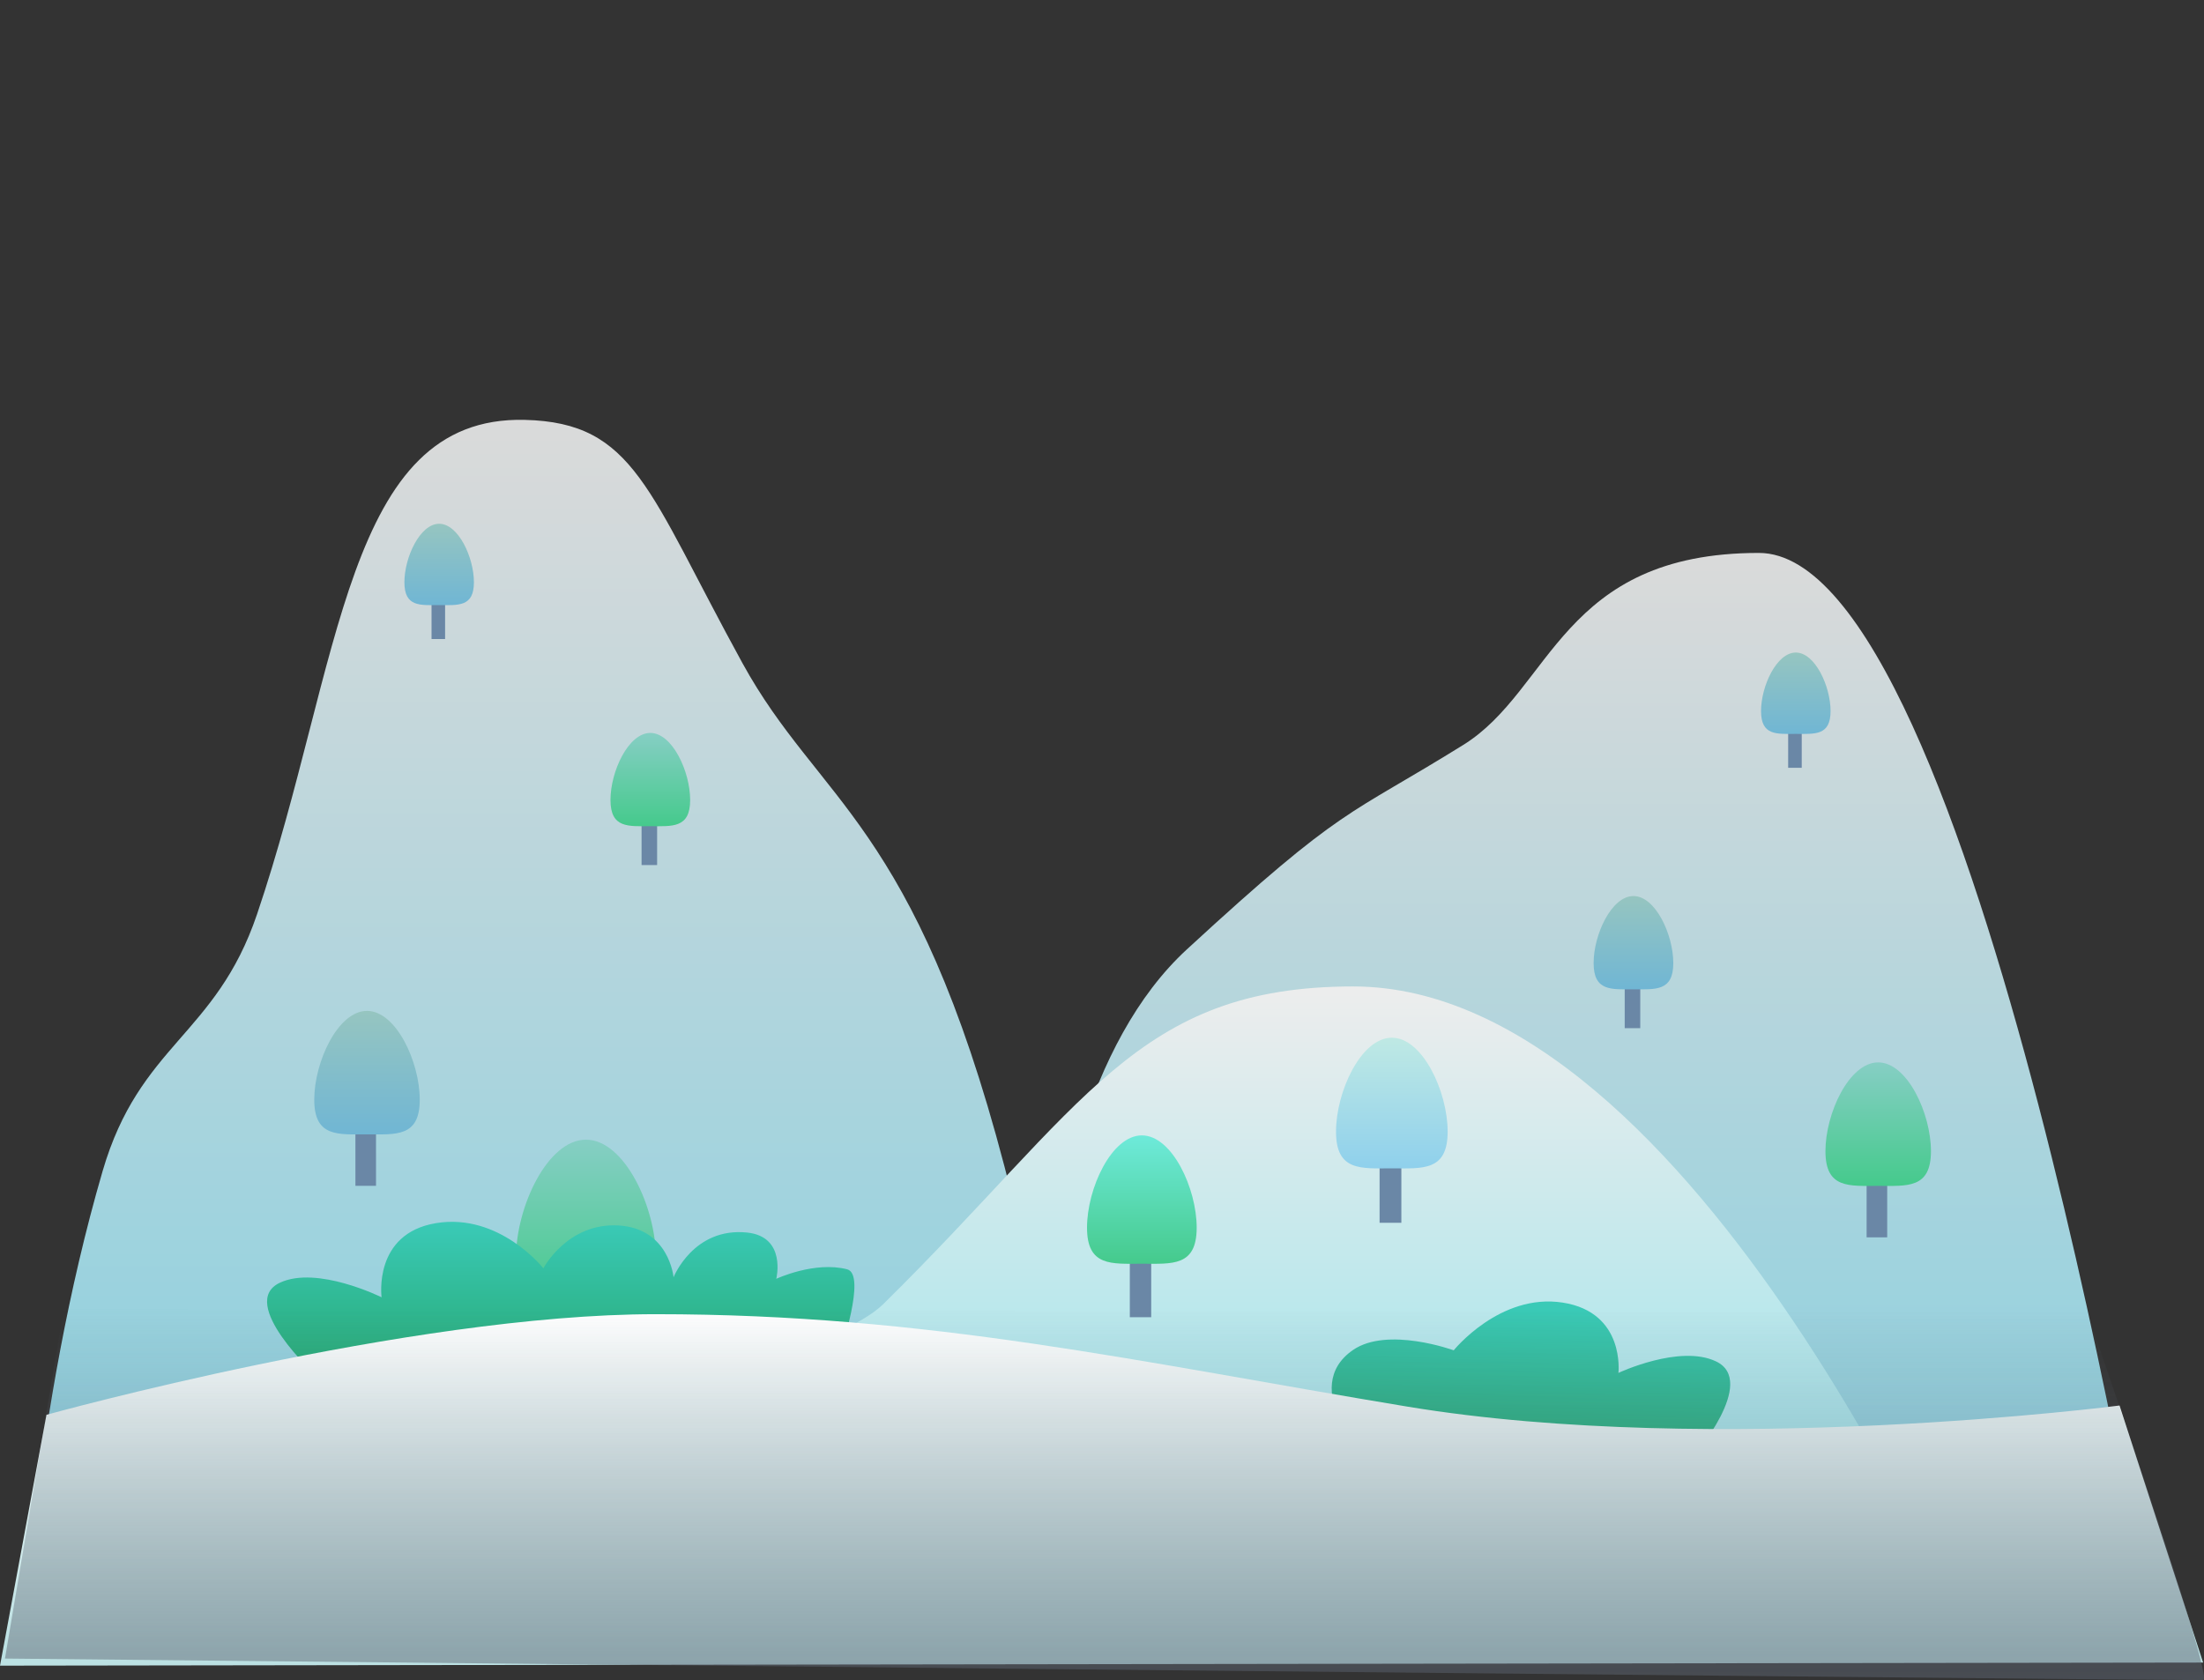 <svg version="1.1" xmlns="http://www.w3.org/2000/svg" xmlns:xlink="http://www.w3.org/1999/xlink" width="513.374" height="391.431" viewBox="0,0,513.374,391.431"><rect x="0" y="0" width="513.374" height="391.431" fill="#333333" stroke="none"/><defs><linearGradient x1="396.5" y1="100.598" x2="396.5" y2="357.659" gradientUnits="userSpaceOnUse" id="color-1"><stop offset="0" stop-color="#dadada"/><stop offset="1" stop-color="#80cfe0"/></linearGradient><linearGradient x1="109" y1="69.598" x2="109" y2="358.659" gradientUnits="userSpaceOnUse" id="color-2"><stop offset="0" stop-color="#dadada"/><stop offset="1" stop-color="#80cfe0"/></linearGradient><linearGradient x1="72.287" y1="207.293" x2="72.287" y2="236.074" gradientUnits="userSpaceOnUse" id="color-3"><stop offset="0" stop-color="#96c5c0"/><stop offset="1" stop-color="#70b6d4"/></linearGradient><linearGradient x1="138.279" y1="142.537" x2="138.279" y2="164.273" gradientUnits="userSpaceOnUse" id="color-4"><stop offset="0" stop-color="#86cec4"/><stop offset="1" stop-color="#45ca8c"/></linearGradient><linearGradient x1="302" y1="201.598" x2="302" y2="357.659" gradientUnits="userSpaceOnUse" id="color-5"><stop offset="0" stop-color="#ededed"/><stop offset="1" stop-color="#86e2eb"/></linearGradient><linearGradient x1="252.772" y1="236.293" x2="252.772" y2="266.211" gradientUnits="userSpaceOnUse" id="color-6"><stop offset="0" stop-color="#6eeada"/><stop offset="1" stop-color="#45ca8c"/></linearGradient><linearGradient x1="311" y1="213.537" x2="311" y2="243.989" gradientUnits="userSpaceOnUse" id="color-7"><stop offset="0" stop-color="#bfe9e4"/><stop offset="1" stop-color="#8fd0ec"/></linearGradient><linearGradient x1="89.096" y1="93.805" x2="89.096" y2="112.769" gradientUnits="userSpaceOnUse" id="color-8"><stop offset="0" stop-color="#96c5c0"/><stop offset="1" stop-color="#70b6d4"/></linearGradient><linearGradient x1="123.287" y1="237.293" x2="123.287" y2="275.444" gradientUnits="userSpaceOnUse" id="color-9"><stop offset="0" stop-color="#86cec4"/><stop offset="1" stop-color="#45ca8c"/></linearGradient><linearGradient x1="367.279" y1="180.537" x2="367.279" y2="202.273" gradientUnits="userSpaceOnUse" id="color-10"><stop offset="0" stop-color="#96c5c0"/><stop offset="1" stop-color="#70b6d4"/></linearGradient><linearGradient x1="405.096" y1="123.805" x2="405.096" y2="142.769" gradientUnits="userSpaceOnUse" id="color-11"><stop offset="0" stop-color="#96c5c0"/><stop offset="1" stop-color="#70b6d4"/></linearGradient><linearGradient x1="424.287" y1="219.293" x2="424.287" y2="248.074" gradientUnits="userSpaceOnUse" id="color-12"><stop offset="0" stop-color="#86cec4"/><stop offset="1" stop-color="#45ca8c"/></linearGradient><linearGradient x1="321.664" y1="275.471" x2="319.803" y2="318.581" gradientUnits="userSpaceOnUse" id="color-13"><stop offset="0" stop-color="#3acab7"/><stop offset="1" stop-color="#24a367"/></linearGradient><linearGradient x1="117.602" y1="256.552" x2="117.602" y2="298.695" gradientUnits="userSpaceOnUse" id="color-14"><stop offset="0" stop-color="#3acab7"/><stop offset="1" stop-color="#24a367"/></linearGradient><linearGradient x1="244.141" y1="277.953" x2="244.141" y2="356.953" gradientUnits="userSpaceOnUse" id="color-15"><stop offset="0" stop-color="#ffffff"/><stop offset="1" stop-color="#bce1e3"/></linearGradient><linearGradient x1="243.816" y1="275.395" x2="243.816" y2="445.395" gradientUnits="userSpaceOnUse" id="color-16"><stop offset="0" stop-color="#5c6471" stop-opacity="0"/><stop offset="1" stop-color="#5c6471"/></linearGradient></defs><g transform="translate(13.198,28.219)"><g data-paper-data="{&quot;isPaintingLayer&quot;:true}" fill-rule="nonzero" stroke="none" stroke-width="0" stroke-linecap="butt" stroke-linejoin="miter" stroke-miterlimit="10" stroke-dasharray="" stroke-dashoffset="0" style="mix-blend-mode: normal"><path d="M228.939,356.659c0,0 -12.437,-120.639 34.324,-163.704c36.767,-33.861 37.176,-30.716 64.399,-47.642c20.667,-12.849 22.774,-44.715 68.838,-44.715c50.534,0 92.282,257.061 92.282,257.061z" data-paper-data="{&quot;origRot&quot;:0}" fill="url(#color-1)"/><path d="M-8.061,358.659c0,0 2.399,-57.917 18.763,-114.041c8.632,-29.604 26.367,-31.491 35.968,-59.833c19.754,-58.314 20.493,-116.186 62.329,-115.186c25.668,0.614 28.678,16.496 50.739,56.672c17.879,32.561 39.988,36.982 61.051,117.339c14.125,53.889 5.271,115.05 5.271,115.05z" data-paper-data="{&quot;origRot&quot;:0}" fill="url(#color-2)"/><g><path d="M69.59,248.049v-20.378h4.795v20.378z" data-paper-data="{&quot;origPos&quot;:null}" fill="#6a87a6"/><path d="M84.574,227.97c0,8.772 -5.501,8.091 -12.287,8.091c-6.786,0 -12.287,0.681 -12.287,-8.091c0,-8.772 5.501,-20.678 12.287,-20.678c6.786,0 12.287,11.906 12.287,20.678z" data-paper-data="{&quot;origPos&quot;:null}" fill="url(#color-3)"/></g><g><path d="M136.242,173.317v-15.39h3.621v15.39z" data-paper-data="{&quot;origPos&quot;:null}" fill="#6a87a6"/><path d="M147.559,158.153c0,6.625 -4.155,6.111 -9.279,6.111c-5.125,0 -9.279,0.514 -9.279,-6.111c0,-6.625 4.155,-15.617 9.279,-15.617c5.125,0 9.279,8.992 9.279,15.617z" data-paper-data="{&quot;origPos&quot;:null}" fill="url(#color-4)"/></g><path d="M84.939,359.659c0,0 5.794,-25.004 37.036,-49.292c16.762,-13.031 60.79,-25.144 70.471,-34.675c47.145,-46.417 59.139,-74.094 109.554,-74.094c80.061,0 145.061,156.061 145.061,156.061z" data-paper-data="{&quot;origRot&quot;:0}" fill="url(#color-5)"/><g><path d="M249.968,278.659v-21.183h4.984v21.183z" data-paper-data="{&quot;origPos&quot;:null}" fill="#6a87a6"/><path d="M265.544,257.787c0,9.118 -5.718,8.411 -12.772,8.411c-7.054,0 -12.772,0.707 -12.772,-8.411c0,-9.118 5.718,-21.494 12.772,-21.494c7.054,0 12.772,12.376 12.772,21.494z" data-paper-data="{&quot;origPos&quot;:null}" fill="url(#color-6)"/></g><g><path d="M308.146,256.659v-21.561h5.073v21.561z" data-paper-data="{&quot;origPos&quot;:null}" fill="#6a87a6"/><path d="M324,235.415c0,9.281 -5.82,8.561 -13,8.561c-7.18,0 -13,0.72 -13,-8.561c0,-9.281 5.82,-21.878 13,-21.878c7.18,0 13,12.597 13,21.878z" data-paper-data="{&quot;origPos&quot;:null}" fill="url(#color-7)"/></g><g><path d="M87.319,120.659v-13.427h3.159v13.427z" data-paper-data="{&quot;origPos&quot;:null}" fill="#6a87a6"/><path d="M97.191,107.429c0,5.78 -3.625,5.331 -8.096,5.331c-4.471,0 -8.096,0.448 -8.096,-5.331c0,-5.78 3.625,-13.624 8.096,-13.624c4.471,0 8.096,7.845 8.096,13.624z" data-paper-data="{&quot;origPos&quot;:null}" fill="url(#color-8)"/></g><g><path d="M119.712,291.317v-27.012h6.356v27.012z" data-paper-data="{&quot;origPos&quot;:null}" fill="#6a87a6"/><path d="M139.574,264.702c0,11.628 -7.292,10.725 -16.287,10.725c-8.995,0 -16.287,0.902 -16.287,-10.725c0,-11.628 7.292,-27.409 16.287,-27.409c8.995,0 16.287,15.782 16.287,27.409z" data-paper-data="{&quot;origPos&quot;:null}" fill="url(#color-9)"/></g><g><path d="M365.242,211.317v-15.39h3.621v15.39z" data-paper-data="{&quot;origPos&quot;:null}" fill="#6a87a6"/><path d="M376.559,196.153c0,6.625 -4.155,6.111 -9.279,6.111c-5.125,0 -9.279,0.514 -9.279,-6.111c0,-6.625 4.155,-15.617 9.279,-15.617c5.125,0 9.279,8.992 9.279,15.617z" data-paper-data="{&quot;origPos&quot;:null}" fill="url(#color-10)"/></g><g><path d="M403.318,150.659v-13.427h3.159v13.427z" data-paper-data="{&quot;origPos&quot;:null}" fill="#6a87a6"/><path d="M413.191,137.429c0,5.78 -3.625,5.331 -8.096,5.331c-4.471,0 -8.096,0.448 -8.096,-5.331c0,-5.78 3.625,-13.624 8.096,-13.624c4.471,0 8.096,7.845 8.096,13.624z" data-paper-data="{&quot;origPos&quot;:null}" fill="url(#color-11)"/></g><g><path d="M421.59,260.049v-20.378h4.795v20.378z" data-paper-data="{&quot;origPos&quot;:null}" fill="#6a87a6"/><path d="M436.574,239.97c0,8.772 -5.501,8.091 -12.287,8.091c-6.786,0 -12.287,0.681 -12.287,-8.091c0,-8.772 5.501,-20.678 12.287,-20.678c6.786,0 12.287,11.906 12.287,20.678z" data-paper-data="{&quot;origPos&quot;:null}" fill="url(#color-12)"/></g><path d="M305.103,311.938c0,0 -15.929,-16.842 -3.148,-25.643c8.052,-5.545 23.461,0.075 23.461,0.075c0,0 10.774,-13.387 25.384,-11.118c14.609,2.269 12.979,16.382 12.979,16.382c0,0 14.254,-6.719 22.732,-2.684c9.806,4.667 -5.297,22.22 -5.297,22.22z" data-paper-data="{&quot;origPos&quot;:null,&quot;index&quot;:null,&quot;origRot&quot;:0}" fill="url(#color-13)"/><path d="M60.386,292.226c0,0 -18.417,-16.91 -8.383,-21.608c8.674,-4.062 23.681,3.395 23.681,3.395c0,0 -2.03,-14.861 12.716,-17.279c14.746,-2.418 24.968,10.53 24.968,10.53c0,0 5.57,-10.619 17.437,-9.984c11.867,0.635 12.888,12.075 12.888,12.075c0,0 4.639,-11.713 17.128,-10.423c9.247,0.955 6.798,10.782 6.798,10.782c0,0 8.936,-4.182 16.513,-2.214c4.605,1.196 -1.686,19.456 -1.686,19.456z" data-paper-data="{&quot;origPos&quot;:null}" fill="url(#color-14)"/><path d="M-13.198,359.838l10.824,-58.443c0,0 84.445,-23.443 141.893,-23.443c63.838,0 112.147,11.118 175.119,21.538c71.949,11.905 165.861,-0.259 165.861,-0.259l19.475,59.885z" fill="url(#color-15)"/><path d="M-12.041,358.183l13.709,-81.345l471.274,0.721c0,0 29.899,85.664 27.041,85.652c-29.661,-0.126 -512.024,-5.029 -512.024,-5.029z" fill="url(#color-16)"/><path d="M239.688,-12.319c0,6.715 -5.444,12.159 -12.159,12.159c-6.715,0 -12.159,-5.444 -12.159,-12.159c0,-6.715 5.444,-12.159 12.159,-12.159c6.715,0 12.159,5.444 12.159,12.159z" fill="none"/><path d="M243.429,-17.931c0,5.682 -6.7,10.288 -14.965,10.288c-8.265,0 -14.965,-4.606 -14.965,-10.288c0,-5.682 6.7,-10.288 14.965,-10.288c8.265,0 14.965,4.606 14.965,10.288z" fill="none"/></g></g></svg>